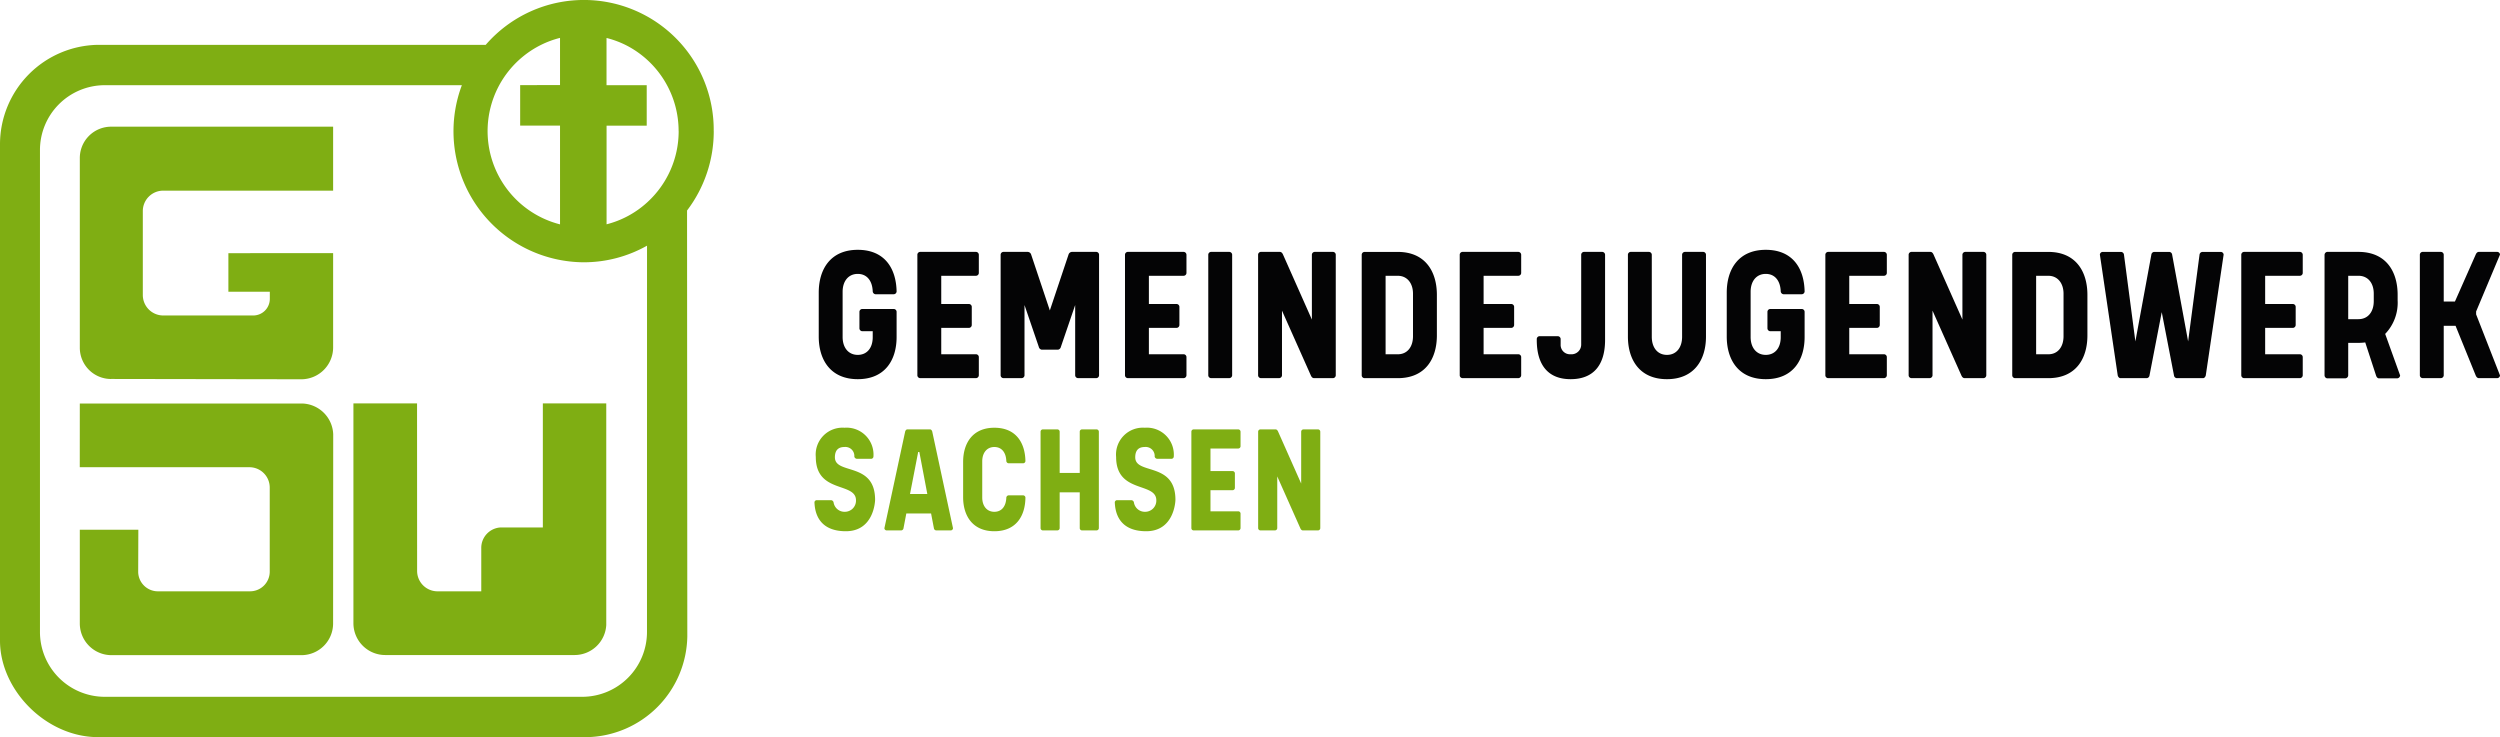 <svg xmlns="http://www.w3.org/2000/svg" width="361.197" height="106.499" viewBox="0 0 361.197 106.499"><g transform="translate(581.33 -379.903)"><path d="M-537.757,438.2H-569.8l-.005,9.206h24.519a2.937,2.937,0,0,1,2.927,2.941v12.168a2.844,2.844,0,0,1-2.868,2.82l-.08,0h-13.108a2.85,2.85,0,0,1-2.949-2.747l0-.066.022-6.085H-569.8v13.543a4.579,4.579,0,0,0,4.579,4.579h27.517a4.579,4.579,0,0,0,4.5-4.578l.016-27.337a4.619,4.619,0,0,0-4.568-4.444" fill="#7fae13"/><path d="M-502.9,456.106h-6.053a2.956,2.956,0,0,0-2.844,3.029v6.2h-6.412a2.95,2.95,0,0,1-2.857-2.907l-.009-24.243h-9.193v31.781a4.6,4.6,0,0,0,4.625,4.576h27.325a4.59,4.59,0,0,0,4.58-4.338V438.185H-502.9Z" fill="#7fae13"/><path d="M-565.28,434.655l27.48.045a4.606,4.606,0,0,0,4.6-4.614V416.473l-15.133.009v5.573h5.986v1.062a2.4,2.4,0,0,1-2.432,2.367h-12.979a2.957,2.957,0,0,1-2.938-2.947V410.388a2.949,2.949,0,0,1,2.956-2.94h.013l24.526.005v-9.247h-32.076a4.525,4.525,0,0,0-4.521,4.529v27.349a4.513,4.513,0,0,0,4.449,4.575h.069" fill="#7fae13"/><path d="M-487.854,471.17a9.37,9.37,0,0,1-9.334,9.407h-69.03a9.374,9.374,0,0,1-9.338-9.407V401.62a9.374,9.374,0,0,1,9.338-9.408H-514.6a18.929,18.929,0,0,0,11.058,24.377,18.928,18.928,0,0,0,6.536,1.209,18.583,18.583,0,0,0,9.157-2.4Zm-12.565-85.8v6.82l-5.7.014h-.058v5.842h5.759V412.32a13.908,13.908,0,0,1-10.031-16.92,13.907,13.907,0,0,1,7.292-9.015,13.632,13.632,0,0,1,2.738-1.009m17.141,13.472a13.9,13.9,0,0,1-4.575,10.319,13.691,13.691,0,0,1-5.84,3.144V398.055h5.8v-5.842H-493.7v-6.825a13.613,13.613,0,0,1,3.137,1.212,13.908,13.908,0,0,1,7.278,12.25m5.071,0A18.76,18.76,0,0,0-496.781,379.9a18.767,18.767,0,0,0-14.371,6.481H-567.14A14.383,14.383,0,0,0-581.33,400.7v71.77c0,7.12,6.647,13.935,14.19,13.935h70.647a14.809,14.809,0,0,0,14.465-14.548l-.038-61.539a18.917,18.917,0,0,0,3.858-11.464" fill="#7fae13"/><g style="isolation:isolate"><g style="isolation:isolate"><path d="M-456.77,427.756a.425.425,0,0,1-.39-.42v-2.4a.419.419,0,0,1,.39-.39h4.59a.419.419,0,0,1,.39.39v3.66c0,3.329-1.68,6.09-5.61,6.09s-5.64-2.79-5.64-6.151v-6.359c0-3.39,1.71-6.18,5.64-6.18,3.9,0,5.55,2.7,5.61,6.029a.425.425,0,0,1-.42.391h-2.64a.449.449,0,0,1-.39-.42c-.06-1.53-.84-2.52-2.16-2.52-1.38,0-2.19,1.08-2.19,2.58v6.54c0,1.5.81,2.58,2.19,2.58,1.32,0,2.16-.99,2.16-2.551v-.869Z" fill="#040405"/><path d="M-445.34,427.275v3.81h5.04a.419.419,0,0,1,.39.391v2.639a.425.425,0,0,1-.39.42h-8.1a.419.419,0,0,1-.39-.389v-17.46a.419.419,0,0,1,.39-.39h8.1a.425.425,0,0,1,.39.42v2.639a.419.419,0,0,1-.39.391h-5.04v4.079h4.02a.419.419,0,0,1,.39.391v2.639a.425.425,0,0,1-.39.42Z" fill="#040405"/><path d="M-430.82,430.426a.508.508,0,0,1-.42-.391l-2.07-6.059v10.17a.424.424,0,0,1-.42.389h-2.64a.419.419,0,0,1-.39-.389v-17.46a.419.419,0,0,1,.39-.39h3.54a.543.543,0,0,1,.48.39l2.7,8.07,2.7-8.07a.543.543,0,0,1,.48-.39h3.54a.418.418,0,0,1,.39.39v17.46a.418.418,0,0,1-.39.389h-2.639a.425.425,0,0,1-.421-.389v-10.17l-2.07,6.059a.507.507,0,0,1-.419.391Z" fill="#040405"/><path d="M-415.34,427.275v3.81h5.039a.419.419,0,0,1,.39.391v2.639a.425.425,0,0,1-.39.42h-8.1a.419.419,0,0,1-.391-.389v-17.46a.419.419,0,0,1,.391-.39h8.1a.425.425,0,0,1,.39.42v2.639a.419.419,0,0,1-.39.391h-5.039v4.079h4.019a.419.419,0,0,1,.39.391v2.639a.425.425,0,0,1-.39.42Z" fill="#040405"/><path d="M-406.76,416.686a.419.419,0,0,1,.39-.39h2.64a.425.425,0,0,1,.42.39v17.46a.424.424,0,0,1-.42.389h-2.64a.419.419,0,0,1-.39-.389Z" fill="#040405"/><path d="M-396.11,424.785v9.361a.424.424,0,0,1-.42.389h-2.64a.419.419,0,0,1-.391-.389v-17.46a.419.419,0,0,1,.391-.39h2.759c.21,0,.361.18.451.39l4.169,9.389v-9.389a.425.425,0,0,1,.42-.39h2.64a.419.419,0,0,1,.39.39v17.46a.419.419,0,0,1-.39.389h-2.76c-.21,0-.36-.18-.45-.389Z" fill="#040405"/><path d="M-379.371,416.3c3.93,0,5.64,2.79,5.64,6.21v5.849c0,3.42-1.71,6.18-5.64,6.18h-4.83a.419.419,0,0,1-.39-.389v-17.46a.419.419,0,0,1,.39-.39Zm2.19,6.029c0-1.5-.84-2.579-2.19-2.579h-1.77v11.339h1.77c1.35,0,2.19-1.05,2.19-2.609Z" fill="#040405"/><path d="M-366.981,427.275v3.81h5.04a.419.419,0,0,1,.39.391v2.639a.425.425,0,0,1-.39.42h-8.1a.419.419,0,0,1-.39-.389v-17.46a.419.419,0,0,1,.39-.39h8.1a.425.425,0,0,1,.39.42v2.639a.419.419,0,0,1-.39.391h-5.04v4.079h4.02a.419.419,0,0,1,.39.391v2.639a.425.425,0,0,1-.39.42Z" fill="#040405"/><path d="M-359.3,428.865a.418.418,0,0,1,.39-.389h2.64a.424.424,0,0,1,.42.389v.811a1.346,1.346,0,0,0,1.44,1.409,1.4,1.4,0,0,0,1.53-1.409v-12.99a.419.419,0,0,1,.39-.39h2.639a.425.425,0,0,1,.42.39v12.33c0,3.6-1.65,5.67-4.979,5.67-3.27,0-4.89-2.071-4.89-5.67Z" fill="#040405"/><path d="M-346.131,428.535V416.686a.419.419,0,0,1,.39-.39h2.639a.425.425,0,0,1,.42.39v11.879c0,1.531.81,2.611,2.19,2.611s2.19-1.08,2.19-2.611V416.686a.425.425,0,0,1,.42-.39h2.64a.419.419,0,0,1,.39.39v11.849c0,3.361-1.71,6.151-5.64,6.151S-346.131,431.9-346.131,428.535Z" fill="#040405"/><path d="M-325.582,427.756a.425.425,0,0,1-.39-.42v-2.4a.419.419,0,0,1,.39-.39h4.59a.419.419,0,0,1,.39.39v3.66c0,3.329-1.68,6.09-5.61,6.09s-5.64-2.79-5.64-6.151v-6.359c0-3.39,1.71-6.18,5.64-6.18,3.9,0,5.55,2.7,5.61,6.029a.425.425,0,0,1-.42.391h-2.64a.449.449,0,0,1-.39-.42c-.06-1.53-.84-2.52-2.16-2.52-1.38,0-2.19,1.08-2.19,2.58v6.54c0,1.5.81,2.58,2.19,2.58,1.32,0,2.16-.99,2.16-2.551v-.869Z" fill="#040405"/><path d="M-314.152,427.275v3.81h5.039a.419.419,0,0,1,.39.391v2.639a.425.425,0,0,1-.39.42h-8.1a.419.419,0,0,1-.391-.389v-17.46a.419.419,0,0,1,.391-.39h8.1a.425.425,0,0,1,.39.42v2.639a.419.419,0,0,1-.39.391h-5.039v4.079h4.019a.419.419,0,0,1,.39.391v2.639a.425.425,0,0,1-.39.42Z" fill="#040405"/><path d="M-302.122,424.785v9.361a.424.424,0,0,1-.42.389h-2.64a.419.419,0,0,1-.39-.389v-17.46a.419.419,0,0,1,.39-.39h2.76c.21,0,.36.18.45.39l4.17,9.389v-9.389a.425.425,0,0,1,.42-.39h2.639a.419.419,0,0,1,.39.39v17.46a.419.419,0,0,1-.39.389H-297.5c-.21,0-.36-.18-.451-.389Z" fill="#040405"/><path d="M-285.382,416.3c3.929,0,5.639,2.79,5.639,6.21v5.849c0,3.42-1.71,6.18-5.639,6.18h-4.83a.419.419,0,0,1-.391-.389v-17.46a.419.419,0,0,1,.391-.39Zm2.189,6.029c0-1.5-.84-2.579-2.189-2.579h-1.77v11.339h1.77c1.349,0,2.189-1.05,2.189-2.609Z" fill="#040405"/><path d="M-267.893,416.3a.445.445,0,0,1,.39.39l2.31,12.54,1.65-12.54a.448.448,0,0,1,.42-.39h2.67a.419.419,0,0,1,.39.39l-2.58,17.46c-.06.209-.21.389-.39.389h-3.81a.445.445,0,0,1-.39-.389l-1.77-9.151-1.77,9.151a.445.445,0,0,1-.39.389h-3.81c-.179,0-.33-.18-.39-.389l-2.579-17.46a.419.419,0,0,1,.39-.39h2.67a.449.449,0,0,1,.42.39l1.649,12.54,2.31-12.54a.445.445,0,0,1,.39-.39Z" fill="#040405"/><path d="M-254.063,427.275v3.81h5.04a.419.419,0,0,1,.39.391v2.639a.425.425,0,0,1-.39.42h-8.1a.419.419,0,0,1-.39-.389v-17.46a.419.419,0,0,1,.39-.39h8.1a.425.425,0,0,1,.39.42v2.639a.419.419,0,0,1-.39.391h-5.04v4.079h4.02a.419.419,0,0,1,.39.391v2.639a.425.425,0,0,1-.39.42Z" fill="#040405"/><path d="M-234.563,434.146a.452.452,0,0,1-.42.419h-2.64c-.21,0-.36-.21-.42-.419l-1.56-4.771a7.914,7.914,0,0,1-1.23.061h-1.23v4.71a.452.452,0,0,1-.42.419h-2.64a.452.452,0,0,1-.36-.419v-17.43a.452.452,0,0,1,.36-.42h4.53c3.99,0,5.67,2.82,5.67,6.21v.779a6.5,6.5,0,0,1-1.8,4.861Zm-6.03-8.13c1.41,0,2.22-1.08,2.22-2.611v-1.08c0-1.5-.81-2.579-2.22-2.579h-1.47v6.27Z" fill="#040405"/><path d="M-223.643,416.686c.09-.21.24-.39.45-.39h2.67a.419.419,0,0,1,.39.39l-3.45,8.219v.42l3.45,8.821a.419.419,0,0,1-.39.389h-2.67c-.21,0-.36-.18-.45-.389l-2.91-7.17h-1.71v7.17a.424.424,0,0,1-.42.389h-2.64a.419.419,0,0,1-.39-.389v-17.46a.419.419,0,0,1,.39-.39h2.64a.425.425,0,0,1,.42.39v6.78h1.62Z" fill="#040405"/></g></g><g style="isolation:isolate"><g style="isolation:isolate"><path d="M-459.337,444.486c-.816,0-1.368.409-1.368,1.489,0,2.567,5.808.6,5.808,6.144,0,.192-.168,4.536-4.224,4.536-4.105,0-4.488-2.952-4.537-4.176a.335.335,0,0,1,.312-.312h2.089a.406.406,0,0,1,.36.312,1.6,1.6,0,0,0,1.632,1.368,1.611,1.611,0,0,0,1.608-1.657c0-2.687-5.808-.935-5.808-6.264a3.878,3.878,0,0,1,4.152-4.224,3.892,3.892,0,0,1,4.176,4.176.335.335,0,0,1-.312.312h-2.088a.406.406,0,0,1-.36-.312A1.3,1.3,0,0,0-459.337,444.486Z" fill="#7fae13"/><path d="M-446.953,441.941c.144,0,.264.145.312.313l3,13.969a.335.335,0,0,1-.312.312h-2.112a.357.357,0,0,1-.336-.312l-.408-2.136h-3.577l-.407,2.136a.357.357,0,0,1-.336.312h-2.113a.335.335,0,0,1-.312-.312l3-13.969c.049-.168.168-.313.312-.313Zm-2.9,9.337h2.5l-1.152-6.072h-.168Z" fill="#7fae13"/><path d="M-437.666,444.486c-1.1,0-1.751.865-1.751,2.065v5.232c0,1.2.647,2.064,1.751,2.064,1.057,0,1.681-.792,1.728-2.04a.36.36,0,0,1,.313-.336h2.112a.339.339,0,0,1,.336.312c-.024,2.664-1.344,4.872-4.489,4.872s-4.512-2.232-4.512-4.921v-5.088c0-2.712,1.368-4.944,4.512-4.944,3.121,0,4.441,2.16,4.489,4.824a.34.34,0,0,1-.336.312h-2.112a.36.36,0,0,1-.313-.336C-435.985,445.278-436.609,444.486-437.666,444.486Z" fill="#7fae13"/><path d="M-425.33,451.039h-2.9v5.184a.339.339,0,0,1-.336.312h-2.112a.335.335,0,0,1-.312-.312V442.254a.336.336,0,0,1,.312-.313h2.112a.34.34,0,0,1,.336.313v5.976h2.9v-5.976a.336.336,0,0,1,.312-.313h2.113a.34.34,0,0,1,.336.313v13.969a.339.339,0,0,1-.336.312h-2.113a.335.335,0,0,1-.312-.312Z" fill="#7fae13"/><path d="M-415.946,444.486c-.816,0-1.367.409-1.367,1.489,0,2.567,5.808.6,5.808,6.144,0,.192-.168,4.536-4.224,4.536-4.105,0-4.489-2.952-4.537-4.176a.335.335,0,0,1,.312-.312h2.088a.406.406,0,0,1,.36.312,1.6,1.6,0,0,0,1.632,1.368,1.61,1.61,0,0,0,1.608-1.657c0-2.687-5.808-.935-5.808-6.264a3.879,3.879,0,0,1,4.153-4.224,3.892,3.892,0,0,1,4.176,4.176.335.335,0,0,1-.312.312h-2.089a.405.405,0,0,1-.359-.312A1.3,1.3,0,0,0-415.946,444.486Z" fill="#7fae13"/><path d="M-406.442,450.727v3.048h4.032a.335.335,0,0,1,.312.312V456.2a.34.34,0,0,1-.312.336h-6.48a.335.335,0,0,1-.312-.312V442.254a.336.336,0,0,1,.312-.313h6.48a.341.341,0,0,1,.312.337v2.112a.335.335,0,0,1-.312.312h-4.032v3.265h3.216a.335.335,0,0,1,.312.311v2.113a.34.34,0,0,1-.312.336Z" fill="#7fae13"/><path d="M-396.794,448.734v7.489a.339.339,0,0,1-.336.312h-2.112a.335.335,0,0,1-.312-.312V442.254a.336.336,0,0,1,.312-.313h2.208c.168,0,.288.145.36.313l3.337,7.513v-7.513a.34.34,0,0,1,.336-.313h2.111a.336.336,0,0,1,.312.313v13.969a.335.335,0,0,1-.312.312H-393.1c-.168,0-.288-.143-.36-.312Z" fill="#7fae13"/></g></g></g></svg>